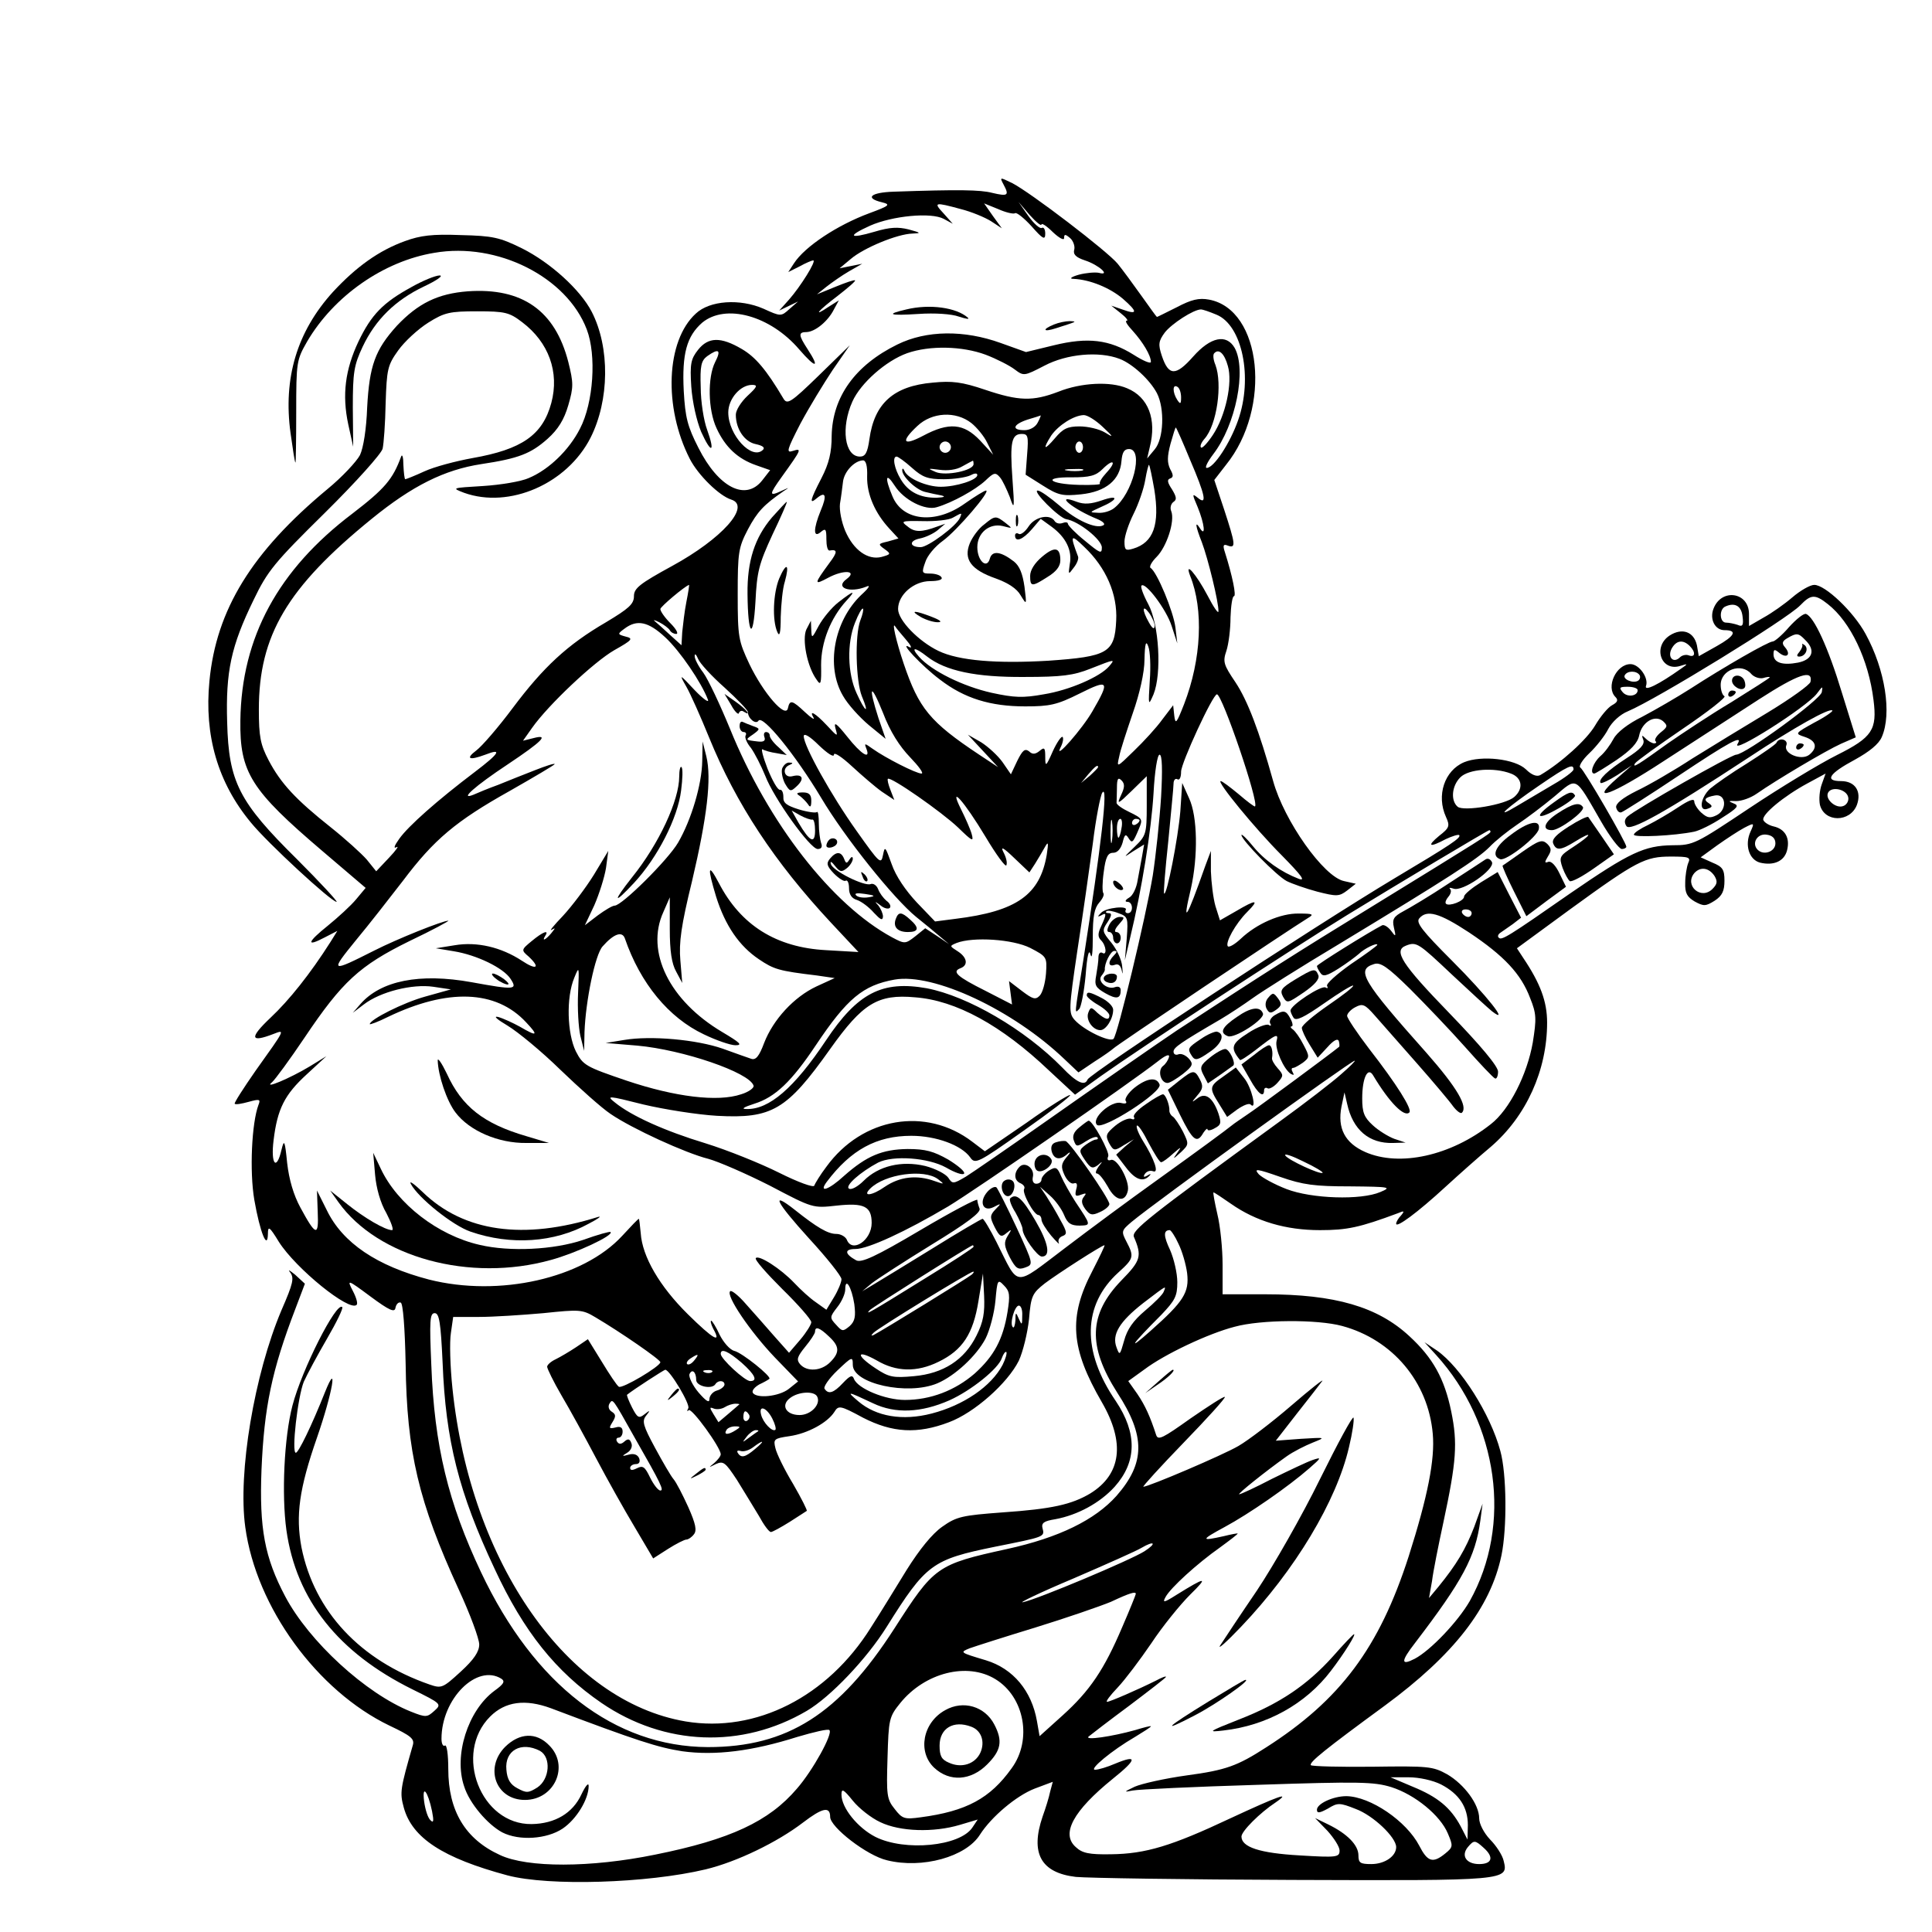 <?xml version="1.0" standalone="no"?>
<!DOCTYPE svg PUBLIC "-//W3C//DTD SVG 20010904//EN"
 "http://www.w3.org/TR/2001/REC-SVG-20010904/DTD/svg10.dtd">
<svg version="1.0" xmlns="http://www.w3.org/2000/svg"
 width="512pt" height="512pt" viewBox="0 0 512 512"
 preserveAspectRatio="xMidYMid meet">
<g transform="translate(0,512) scale(0.1,-0.1)"
fill="#000000" stroke="none">
<path d="M2660 4630 c15 -28 11 -31 -31 -21 -31 8 -88 9 -261 3 -61 -2 -77
-17 -31 -28 24 -6 21 -9 -33 -29 -84 -31 -171 -88 -200 -133 l-15 -23 30 15
c16 9 33 16 36 16 10 0 -34 -70 -64 -104 l-26 -29 25 12 25 12 -23 -20 c-22
-20 -23 -20 -69 1 -62 27 -142 22 -179 -13 -79 -72 -86 -248 -16 -385 22 -43
78 -98 110 -108 53 -17 -25 -104 -157 -176 -86 -47 -101 -59 -101 -80 0 -21
-14 -33 -74 -69 -103 -60 -166 -119 -247 -227 -38 -51 -82 -102 -97 -113 -29
-22 -19 -27 24 -11 46 18 38 4 -28 -46 -99 -75 -176 -143 -200 -177 -13 -18
-16 -27 -7 -22 7 4 -1 -8 -20 -28 l-34 -36 -25 31 c-14 16 -57 55 -96 86 -92
73 -132 116 -164 177 -22 42 -26 63 -26 135 0 196 75 323 299 505 108 88 193
130 290 145 100 15 132 28 176 67 28 25 44 51 55 89 14 48 14 59 0 115 -35
136 -122 197 -266 187 -80 -6 -132 -32 -188 -91 -58 -64 -73 -106 -79 -217 -2
-57 -10 -107 -19 -126 -9 -17 -47 -58 -86 -90 -201 -167 -295 -320 -313 -509
-14 -144 22 -269 110 -375 44 -54 213 -210 227 -210 4 0 -43 51 -105 113 -154
152 -181 205 -185 363 -4 134 10 201 70 324 37 77 55 99 189 231 83 82 150
157 153 170 3 13 7 67 8 121 3 89 5 100 33 139 17 24 53 57 80 74 43 27 57 30
130 30 74 0 85 -3 119 -29 70 -53 99 -132 77 -214 -23 -85 -78 -123 -209 -146
-44 -8 -101 -23 -127 -35 -26 -12 -49 -21 -51 -21 -2 0 -4 17 -5 38 0 20 -3
30 -6 22 -22 -60 -43 -85 -129 -151 -197 -149 -294 -328 -297 -548 -2 -138 28
-185 217 -346 l115 -98 -25 -30 c-14 -17 -48 -48 -75 -70 -55 -44 -59 -58 -8
-31 l33 17 -18 -29 c-54 -85 -110 -155 -159 -201 -57 -54 -54 -67 8 -43 31 12
32 14 -48 -98 -32 -46 -57 -85 -55 -87 2 -3 19 0 37 5 29 8 32 7 26 -8 -18
-48 -24 -176 -11 -252 15 -86 35 -135 36 -90 0 22 4 20 29 -21 45 -71 187
-186 206 -167 4 3 -1 20 -10 37 -16 31 -15 31 47 -15 50 -37 64 -43 66 -30 2
10 8 16 14 14 6 -2 11 -66 13 -163 3 -233 34 -365 141 -598 30 -65 54 -130 54
-145 0 -19 -14 -40 -49 -72 -48 -44 -51 -45 -83 -34 -184 64 -305 194 -339
363 -16 85 -6 156 41 291 41 118 57 210 21 120 -35 -88 -70 -160 -77 -160 -12
0 5 148 21 188 9 20 37 72 62 115 25 43 43 80 40 83 -15 16 -107 -165 -132
-261 -22 -84 -29 -236 -16 -330 26 -185 138 -325 334 -422 77 -38 78 -39 58
-57 -19 -17 -22 -18 -62 -2 -120 48 -270 186 -333 305 -55 104 -69 181 -63
336 7 165 27 263 90 427 l25 66 -26 24 c-15 12 -20 15 -13 6 11 -15 8 -29 -23
-100 -72 -170 -116 -431 -96 -575 29 -213 191 -434 382 -526 57 -27 67 -35 62
-52 -33 -115 -35 -125 -24 -165 22 -81 104 -134 275 -180 110 -29 370 -21 525
16 83 20 190 72 258 124 51 39 72 44 72 15 0 -27 98 -103 151 -115 93 -23 209
9 246 68 30 47 96 103 145 122 l48 18 -7 -26 c-3 -15 -12 -44 -20 -66 -33 -97
-5 -149 88 -160 30 -3 288 -7 574 -8 568 -2 573 -2 560 50 -3 15 -20 41 -36
57 -17 18 -29 42 -29 56 0 37 -39 90 -85 117 -38 21 -50 22 -197 20 -87 -1
-160 1 -164 4 -6 7 39 43 196 158 182 134 280 259 309 398 15 72 14 216 -3
277 -26 97 -105 222 -168 266 l-33 22 31 -34 c165 -182 202 -450 89 -652 -31
-54 -104 -131 -146 -153 -37 -19 -37 -7 1 42 126 165 160 228 173 324 l6 45
-22 -61 c-23 -60 -47 -100 -95 -159 l-25 -30 8 45 c3 25 17 95 30 155 35 163
38 211 21 294 -18 88 -49 143 -111 200 -84 78 -197 111 -382 111 l-113 0 0 78
c0 42 -6 103 -14 135 -7 31 -12 57 -10 57 2 0 23 -14 46 -30 67 -47 146 -70
236 -70 72 0 105 7 207 45 16 7 18 6 8 -6 -7 -7 -13 -17 -13 -22 0 -12 56 29
131 98 36 33 90 81 120 106 94 81 149 203 149 329 0 56 -18 104 -63 171 l-17
26 142 104 c176 128 198 139 266 139 48 0 53 -2 46 -17 -4 -10 -8 -34 -8 -52
-1 -28 5 -38 25 -50 24 -13 29 -13 53 2 20 13 26 26 26 53 0 30 -5 37 -32 48
l-31 14 44 32 c24 17 56 38 71 46 27 14 28 14 17 -10 -16 -35 -4 -74 25 -82
37 -9 65 4 72 33 8 32 -5 56 -36 63 -13 3 -25 11 -27 17 -5 14 54 63 117 97
l48 26 -10 -28 c-6 -16 -8 -40 -5 -55 12 -47 80 -47 98 0 13 36 -5 63 -42 63
-45 0 -32 20 37 57 38 21 63 41 71 60 27 62 9 178 -43 273 -32 59 -107 130
-136 130 -11 0 -37 -15 -58 -33 -21 -18 -55 -42 -77 -54 l-38 -22 0 32 c0 58
-73 69 -94 14 -11 -28 4 -57 29 -57 35 0 28 -15 -20 -42 l-48 -27 -5 29 c-8
36 -39 47 -72 26 -46 -30 -23 -96 27 -81 22 7 22 6 3 -7 -59 -42 -98 -61 -93
-46 8 21 -18 58 -41 58 -38 0 -66 -61 -40 -87 8 -8 6 -14 -9 -22 -11 -6 -31
-30 -45 -54 -22 -37 -89 -98 -145 -131 -9 -5 -23 0 -38 15 -29 28 -118 38
-164 19 -52 -22 -74 -88 -48 -145 11 -24 9 -29 -18 -50 -34 -28 -26 -32 17 -9
17 8 33 13 36 11 6 -7 -21 -25 -172 -115 -209 -125 -807 -517 -813 -533 -7
-18 -29 -8 -67 32 -99 101 -250 189 -359 210 -118 21 -183 -12 -267 -138 -84
-126 -151 -184 -211 -182 -15 0 -7 5 21 14 55 17 99 59 163 155 83 124 125
159 209 174 103 18 313 -80 450 -211 l37 -35 43 29 c24 15 46 31 49 34 4 6
464 314 516 346 17 10 14 12 -24 12 -48 1 -112 -27 -154 -67 -15 -14 -30 -23
-34 -20 -8 9 20 60 51 91 34 34 24 34 -30 2 l-42 -24 -12 38 c-6 21 -11 63
-12 92 l0 54 -15 -40 c-50 -142 -62 -160 -38 -60 19 85 18 191 -5 240 l-18 40
-5 -75 c-6 -72 -36 -225 -43 -218 -2 2 3 64 11 138 7 74 14 143 14 153 0 10 5
15 10 12 6 -4 10 5 10 20 0 23 84 205 95 205 14 0 112 -287 101 -297 -1 -2
-21 13 -43 32 -23 19 -44 35 -48 35 -12 0 91 -126 162 -197 52 -53 64 -69 45
-62 -47 18 -91 49 -122 87 -16 20 -30 33 -30 29 0 -13 93 -108 120 -122 14 -7
51 -20 81 -28 51 -13 58 -13 79 3 l23 18 -31 7 c-54 11 -159 160 -188 265 -37
133 -68 214 -100 262 -31 46 -34 54 -24 83 6 18 11 58 11 89 1 31 5 56 9 56 7
0 -4 54 -24 117 -6 18 -4 22 8 17 22 -8 20 4 -10 96 l-26 78 31 40 c122 151
95 412 -45 438 -27 5 -47 0 -85 -20 -28 -14 -52 -26 -53 -26 -1 0 -19 25 -41
56 -22 31 -50 69 -63 85 -27 33 -231 189 -280 214 -33 16 -33 16 -22 -5z
m-114 -64 c28 -7 64 -22 80 -32 l29 -19 -24 33 -23 33 37 -15 c20 -9 41 -14
45 -11 4 3 24 -13 44 -35 30 -34 36 -37 36 -19 0 11 -4 18 -9 15 -5 -3 -21 11
-36 32 l-26 37 30 -35 c17 -19 31 -30 31 -25 0 5 14 -4 30 -20 17 -16 30 -23
30 -16 0 11 3 11 16 0 8 -7 13 -21 11 -30 -4 -13 4 -21 28 -29 37 -12 70 -42
37 -33 -10 2 -34 0 -53 -5 -21 -6 -26 -11 -14 -11 44 -2 97 -24 131 -53 40
-35 39 -43 -2 -28 l-29 10 25 -20 c14 -11 21 -20 16 -20 -6 0 2 -12 16 -27 27
-30 48 -65 48 -82 0 -6 -21 3 -46 19 -64 40 -121 47 -211 25 l-74 -18 -67 24
c-97 35 -197 34 -274 -4 -112 -55 -172 -139 -174 -242 0 -44 -7 -73 -27 -112
-31 -60 -33 -71 -12 -53 23 19 27 7 10 -33 -20 -49 -20 -74 0 -57 13 11 15 8
15 -19 0 -17 3 -30 8 -30 22 4 22 -4 0 -33 -41 -56 -42 -60 -3 -39 41 22 79
19 48 -4 -31 -23 9 -37 52 -20 13 6 9 -2 -13 -22 -72 -69 -94 -189 -48 -267
13 -23 44 -57 69 -78 l44 -36 -19 55 c-28 87 -21 96 12 14 19 -50 44 -89 72
-118 23 -24 37 -43 30 -43 -14 0 -95 41 -130 66 -21 15 -22 15 -16 0 12 -31
-14 -15 -51 32 -28 35 -36 41 -31 22 7 -24 6 -23 -23 8 -31 33 -48 42 -35 20
4 -7 -6 -1 -23 15 -34 32 -40 33 -45 10 -6 -28 -65 40 -102 117 -29 62 -31 71
-31 185 0 111 2 124 27 172 25 47 42 65 94 101 17 11 17 11 -3 2 -36 -17 -36
-12 0 38 51 71 53 75 28 67 -18 -6 -16 2 20 72 23 43 62 107 86 143 l45 65
-82 -80 c-75 -73 -84 -78 -94 -61 -45 76 -74 110 -110 131 -56 33 -89 32 -116
-2 -19 -24 -22 -37 -18 -98 3 -41 14 -90 26 -119 27 -60 38 -56 16 5 -9 24
-17 75 -17 112 -2 57 1 71 17 83 31 22 38 17 21 -16 -20 -40 -19 -126 4 -175
23 -50 56 -81 105 -98 l37 -13 -21 -27 c-44 -56 -116 -19 -169 86 -29 57 -35
80 -39 151 -5 99 8 145 49 181 62 51 180 19 257 -71 44 -51 56 -51 22 1 -24
37 -25 45 -2 45 22 1 56 28 72 60 l13 24 -27 -17 c-43 -29 -30 -12 24 29 27
21 48 39 46 41 -2 2 -25 -6 -52 -17 l-49 -20 25 20 c14 11 41 30 60 41 l35 20
-30 -6 -30 -6 30 25 c34 29 123 66 163 67 24 1 23 2 -10 11 -28 7 -50 6 -90
-6 -68 -20 -74 -12 -12 16 59 26 161 36 195 18 l24 -13 -24 27 c-28 30 -25 31
45 12z m678 -280 c68 -28 97 -167 57 -280 -21 -60 -64 -126 -83 -126 -6 0 2
16 17 36 60 78 89 224 57 282 -22 38 -64 29 -110 -23 -46 -52 -65 -52 -83 2
-10 30 -9 39 8 62 18 23 76 61 96 61 4 0 22 -6 41 -14z m-612 -106 c29 -11 64
-29 77 -39 24 -18 25 -18 79 10 59 31 144 39 199 18 34 -13 80 -55 99 -91 21
-41 18 -121 -6 -149 l-20 -24 7 30 c19 74 -4 133 -60 156 -44 19 -122 15 -182
-9 -68 -26 -105 -25 -194 5 -62 21 -88 24 -139 19 -104 -9 -155 -55 -168 -150
-5 -36 -11 -46 -25 -46 -41 0 -51 77 -20 146 22 49 89 108 145 128 60 21 146
19 208 -4z m642 -30 c13 -44 -6 -132 -40 -183 -14 -21 -28 -36 -31 -33 -4 3 1
14 9 23 33 37 48 145 29 196 -6 14 -7 28 -3 31 12 13 27 -1 36 -34z m-1273
-79 c-17 -16 -31 -38 -31 -50 0 -38 23 -72 53 -78 18 -4 25 -9 19 -15 -29 -29
-92 39 -92 99 0 36 32 73 63 73 16 0 14 -5 -12 -29z m1149 -4 c0 -18 -2 -19
-10 -7 -13 20 -13 43 0 35 6 -3 10 -16 10 -28z m-556 -68 c14 -11 34 -35 42
-52 l16 -32 -35 38 c-43 45 -82 49 -151 12 -53 -28 -60 -16 -15 26 39 37 102
40 143 8z m176 1 c-6 -12 -21 -20 -35 -20 -35 0 -31 15 8 28 17 5 33 10 35 11
1 1 -2 -8 -8 -19z m172 -11 c30 -28 30 -30 6 -15 -15 9 -45 16 -67 16 -32 0
-44 -6 -65 -31 -29 -34 -34 -31 -10 7 19 27 59 53 86 54 10 0 32 -14 50 -31z
m232 -88 c40 -93 46 -122 20 -100 -15 12 -15 10 0 -25 18 -44 22 -81 6 -56
-14 22 -12 6 5 -37 16 -42 45 -160 44 -183 0 -8 -13 11 -29 42 -29 55 -62 94
-46 52 36 -89 30 -221 -16 -340 -20 -51 -23 -55 -26 -31 l-3 28 -29 -38 c-15
-21 -49 -58 -75 -83 -46 -45 -46 -45 -39 -15 3 17 20 68 36 115 18 51 31 108
31 142 1 43 4 52 10 35 5 -12 7 -53 4 -91 -4 -67 -4 -68 10 -36 22 55 15 185
-14 239 -13 24 -21 46 -18 49 10 11 66 -63 80 -107 l15 -46 -5 42 c-5 42 -49
148 -66 158 -4 3 3 16 16 29 27 27 49 95 39 121 -4 9 -1 20 6 25 9 6 8 13 -4
33 -12 18 -14 26 -5 29 9 3 9 9 0 25 -8 17 -8 33 1 67 7 25 13 44 14 43 2 -1
19 -40 38 -86z m-432 15 l-4 -54 46 -29 c41 -26 52 -28 101 -23 66 7 103 38
107 88 2 23 7 32 20 32 40 0 10 -119 -40 -157 -9 -7 -27 -13 -41 -12 -25 1
-25 1 6 15 47 20 49 34 3 18 -29 -10 -47 -11 -66 -4 -63 24 -12 -19 55 -46 14
-6 21 -13 15 -16 -19 -11 -72 13 -116 52 -26 22 -51 40 -58 40 -16 0 57 -73
76 -76 32 -5 94 -54 94 -75 0 -18 -5 -15 -45 18 -25 20 -45 41 -45 45 0 4 -6
5 -14 2 -8 -3 -17 -1 -21 5 -12 20 -52 12 -69 -14 -9 -14 -21 -23 -26 -20 -6
4 -10 1 -10 -4 0 -19 20 -12 45 17 l23 27 29 -21 c38 -28 55 -63 48 -99 -4
-28 -4 -29 10 -10 9 11 14 24 12 30 -22 58 -20 61 17 25 57 -54 88 -125 84
-195 -4 -85 -22 -95 -180 -106 -137 -8 -237 0 -291 26 -52 25 -107 81 -107
111 0 38 42 74 85 74 22 0 34 4 30 10 -3 6 -17 10 -30 10 -22 0 -23 2 -13 30
5 17 26 42 47 57 37 27 128 133 114 133 -4 0 -30 -16 -57 -35 -77 -55 -164
-46 -191 20 -21 50 -18 65 6 28 24 -38 81 -67 112 -57 41 12 102 46 128 70 23
22 27 23 39 9 7 -8 18 -32 26 -52 12 -36 13 -32 7 49 -7 97 -2 118 25 118 16
0 18 -6 14 -54z m-202 19 c0 -8 -7 -15 -15 -15 -8 0 -15 7 -15 15 0 8 7 15 15
15 8 0 15 -7 15 -15z m350 0 c0 -8 -4 -15 -10 -15 -5 0 -10 7 -10 15 0 8 5 15
10 15 6 0 10 -7 10 -15z m-453 -55 c28 -25 42 -30 84 -30 28 0 59 5 70 10 11
6 19 7 19 1 0 -13 -56 -31 -97 -31 -37 0 -88 22 -96 42 -3 7 -6 8 -6 2 -1 -16
37 -53 62 -58 12 -3 31 -7 42 -9 12 -3 7 -5 -12 -6 -44 -1 -76 15 -96 49 -17
28 -23 60 -11 60 4 0 22 -13 41 -30z m-119 -23 c-1 -47 21 -97 59 -138 l24
-26 -28 -8 c-26 -6 -27 -7 -9 -20 18 -13 17 -14 -8 -21 -36 -9 -74 18 -96 69
-10 24 -16 55 -14 72 3 17 6 42 8 58 3 27 30 56 53 57 8 0 12 -15 11 -43z
m282 33 c0 -17 -73 -32 -100 -21 -23 10 -22 10 10 6 21 -3 45 0 60 9 14 8 26
14 28 15 1 1 2 -3 2 -9z m352 -23 c-12 -13 -20 -26 -17 -29 3 -2 -22 -4 -55
-3 -81 2 -99 21 -20 20 48 0 64 4 82 22 29 29 38 20 10 -10z m127 -44 c15 -93
-2 -141 -56 -157 -20 -6 -23 -4 -23 19 0 14 11 47 24 73 13 26 27 66 31 90 4
24 9 42 10 40 2 -2 8 -31 14 -65z m-191 50 c-10 -2 -28 -2 -40 0 -13 2 -5 4
17 4 22 1 32 -1 23 -4z m-324 -125 c-9 -22 -85 -78 -104 -78 -30 0 -32 17 -2
23 15 3 36 13 47 22 l20 17 -20 -7 c-43 -16 -61 -16 -80 0 -19 14 -16 15 40
14 34 -1 70 3 80 9 25 14 25 14 19 0z m-725 -223 c-5 -25 -9 -61 -11 -80 l-2
-35 -31 28 c-16 15 -34 31 -40 36 -5 4 0 3 12 -3 12 -6 25 -16 28 -21 3 -6 11
-10 17 -10 7 0 0 13 -15 28 -15 15 -27 32 -27 38 0 6 64 60 76 64 1 0 -2 -20
-7 -45z m3025 -6 c60 -47 108 -148 121 -254 10 -79 -3 -99 -97 -146 -46 -23
-150 -86 -231 -140 -144 -96 -149 -99 -205 -99 -74 -1 -113 -19 -270 -127
-165 -115 -183 -126 -190 -118 -4 3 -2 9 4 13 6 4 20 14 33 23 l22 17 -31 60
-31 61 -44 -27 c-24 -15 -45 -32 -45 -38 0 -12 -40 -27 -48 -19 -3 3 0 11 6
18 7 8 9 17 5 21 -4 4 0 4 9 1 23 -9 109 50 102 70 -4 8 -11 12 -18 7 -6 -4
-50 -33 -98 -64 -48 -32 -102 -64 -119 -73 -26 -14 -30 -21 -25 -43 6 -25 5
-26 -8 -8 -8 10 -18 16 -23 14 -35 -18 -173 -104 -173 -108 0 -3 4 -11 9 -18
7 -11 16 -9 48 11 22 14 46 32 54 39 14 14 49 31 49 24 0 -2 -31 -25 -70 -51
-38 -27 -67 -53 -63 -58 3 -6 1 -7 -4 -4 -11 7 -93 -47 -93 -61 0 -4 4 -13 8
-19 6 -10 28 1 81 38 40 28 74 49 77 47 2 -3 -28 -26 -66 -52 -39 -27 -70 -53
-70 -60 0 -6 9 -26 21 -45 l21 -34 26 28 c16 18 27 24 30 16 2 -7 2 -14 1 -15
-23 -19 -222 -166 -244 -180 -16 -11 -34 -23 -40 -28 -16 -13 -81 -61 -205
-150 -63 -45 -170 -124 -237 -175 -139 -105 -121 -106 -182 15 -17 34 -34 62
-37 62 -3 0 -63 -35 -132 -78 -70 -43 -140 -86 -157 -96 l-30 -18 25 21 c14
11 85 57 158 102 95 58 132 86 128 96 -3 8 -6 18 -6 23 0 5 -68 -31 -151 -80
-120 -71 -156 -87 -170 -80 -31 17 -32 30 -2 30 33 0 133 46 246 113 73 44
482 327 555 384 20 16 32 21 30 12 -2 -8 -9 -19 -16 -24 -15 -12 -6 -45 12
-45 6 0 24 11 41 24 26 21 28 26 16 40 -8 9 -20 15 -28 12 -7 -3 -13 0 -13 7
0 11 17 23 125 86 22 13 60 38 85 56 25 18 128 83 230 144 289 175 365 224
397 256 16 17 49 43 74 60 24 16 68 49 98 74 62 52 53 57 124 -66 23 -40 48
-73 55 -73 6 0 12 3 12 6 0 11 -112 204 -122 210 -5 3 5 20 24 38 18 17 41 46
50 64 10 19 32 39 52 47 76 32 423 245 457 281 28 29 39 30 73 3z m-226 -33
c3 -23 0 -28 -13 -22 -9 3 -23 6 -31 6 -17 0 -19 36 -1 43 25 11 42 1 45 -27z
m-2338 -10 c-15 -40 -12 -161 4 -201 21 -50 9 -43 -14 8 -24 52 -26 133 -4
187 9 23 18 39 21 37 2 -2 -1 -16 -7 -31z m780 -15 c-1 -10 -6 -7 -15 9 -19
33 -18 50 0 26 8 -11 15 -27 15 -35z m-1297 -30 c39 -36 96 -120 113 -165 4
-10 -12 1 -35 25 -41 44 -42 44 -22 9 11 -19 38 -80 60 -134 72 -177 174 -331
323 -491 l73 -78 -86 5 c-132 7 -226 66 -284 178 -29 55 -31 42 -7 -37 24 -76
61 -130 113 -165 40 -27 53 -31 153 -43 l48 -7 -48 -22 c-60 -28 -115 -88
-139 -150 -13 -35 -22 -46 -34 -42 -9 3 -43 15 -76 27 -69 24 -190 35 -261 23
l-49 -8 84 -7 c121 -11 297 -71 308 -106 2 -6 -13 -17 -33 -23 -62 -21 -175
-7 -303 36 -109 37 -116 41 -135 78 -23 47 -26 143 -4 195 13 32 13 31 10 -40
-2 -41 1 -92 6 -114 l10 -40 1 50 c3 82 28 205 48 227 30 34 52 41 59 21 41
-119 116 -210 209 -254 33 -16 71 -29 84 -29 20 0 12 7 -35 35 -140 83 -204
213 -156 318 l17 39 0 -84 c0 -58 5 -92 17 -113 l16 -30 -5 60 c-4 47 2 92 31
210 40 170 52 272 38 330 l-10 40 -1 -52 c-1 -62 -29 -156 -64 -216 -26 -45
-149 -167 -168 -167 -6 0 -26 -12 -45 -26 l-34 -26 25 53 c13 30 27 74 31 99
l6 45 -38 -63 c-21 -34 -58 -83 -82 -109 -24 -25 -38 -42 -30 -37 11 6 10 5
-1 -9 -15 -18 -26 -23 -16 -7 11 17 -6 11 -36 -14 -28 -23 -28 -24 -8 -41 32
-30 21 -37 -18 -11 -55 36 -119 51 -178 41 l-50 -8 48 -8 c61 -10 131 -44 150
-73 19 -29 12 -30 -103 -9 -138 25 -241 4 -295 -58 l-20 -23 29 22 c44 34 129
55 184 47 l47 -7 -68 -19 c-58 -16 -147 -61 -147 -73 0 -2 22 6 48 19 158 76
286 72 366 -14 34 -36 30 -39 -16 -12 -18 10 -44 22 -58 26 -14 3 -2 -7 25
-23 28 -17 91 -69 140 -117 50 -48 109 -101 133 -117 57 -39 199 -104 259
-119 26 -7 100 -39 163 -71 114 -60 114 -60 177 -53 73 8 93 -2 93 -46 0 -46
-52 -81 -66 -44 -4 8 -16 15 -28 15 -22 0 -51 17 -110 64 -66 52 -49 20 38
-76 47 -51 86 -100 86 -108 0 -8 -9 -30 -20 -48 l-20 -33 -28 20 c-15 10 -40
33 -57 51 -36 38 -94 75 -102 66 -4 -4 28 -40 70 -82 42 -41 77 -81 77 -88 0
-6 -13 -27 -29 -46 l-30 -35 -40 45 c-22 25 -55 63 -75 85 -19 22 -38 37 -41
33 -12 -11 53 -107 119 -176 l61 -63 -25 -20 c-26 -20 -85 -26 -95 -10 -3 6 5
15 17 22 13 6 25 13 27 15 6 6 -72 69 -93 74 -12 3 -29 23 -39 43 -9 20 -20
37 -22 37 -3 0 -1 -9 5 -21 23 -41 1 -29 -67 38 -75 74 -121 153 -125 215 -2
21 -4 38 -5 38 -2 0 -21 -20 -44 -45 -104 -113 -326 -163 -512 -116 -138 36
-229 97 -271 184 l-26 52 2 -57 c3 -66 -5 -64 -46 12 -18 33 -30 74 -35 118
-6 60 -8 64 -15 35 -13 -57 -29 -39 -21 25 10 83 29 121 88 175 l52 48 -44
-27 c-53 -32 -125 -62 -100 -42 8 7 47 60 86 118 100 149 146 191 278 256 61
29 107 54 103 54 -15 0 -135 -48 -196 -79 -117 -59 -118 -58 -49 27 35 42 91
114 125 158 82 109 140 158 283 238 65 37 119 69 119 71 0 3 -24 -5 -52 -16
-29 -11 -73 -29 -98 -39 -25 -9 -54 -21 -65 -26 -40 -16 4 23 90 80 93 62 111
81 69 70 l-28 -7 24 34 c43 61 164 175 218 206 48 27 51 31 30 36 -22 6 -22 7
-3 21 33 25 63 19 108 -23z m637 -5 c14 -16 18 -25 10 -21 -31 18 34 -51 81
-86 65 -50 134 -71 226 -71 65 0 84 4 144 34 78 39 81 34 34 -47 -27 -47 -102
-132 -85 -97 7 13 9 26 6 29 -3 3 -15 -14 -26 -38 -18 -41 -20 -42 -20 -15 0
24 -2 27 -15 16 -11 -9 -19 -10 -28 -1 -11 8 -17 3 -31 -25 l-17 -36 -22 32
c-12 17 -38 41 -57 53 l-35 20 40 -43 40 -43 -50 33 c-131 87 -160 123 -200
241 -20 59 -33 116 -22 98 1 -2 13 -17 27 -33z m2078 -18 c16 -16 15 -31 -2
-25 -7 3 -18 1 -24 -5 -17 -17 -34 0 -22 23 12 22 30 25 48 7z m-2021 -28 c49
-38 129 -55 258 -54 99 0 130 4 175 22 66 26 66 26 49 6 -23 -27 -104 -63
-173 -74 -55 -10 -78 -9 -138 4 -76 17 -159 58 -192 95 -24 27 -12 27 21 1z
m-537 -82 c34 -31 62 -60 62 -65 0 -17 21 -34 28 -23 11 17 99 -92 166 -204
63 -106 192 -267 252 -316 20 -16 48 -39 62 -51 l25 -21 -31 21 -32 21 -26
-21 c-27 -21 -28 -21 -62 -3 -159 86 -328 302 -430 554 -26 63 -57 129 -70
147 -13 17 -24 38 -23 45 0 7 4 4 9 -8 4 -11 36 -46 70 -76z m2425 33 c3 -5 1
-12 -4 -15 -13 -8 -42 4 -35 15 7 12 31 12 39 0z m-5 -40 c0 -16 -28 -20 -40
-5 -10 12 -8 14 14 14 14 0 26 -4 26 -9z m-2130 -171 c0 8 21 -6 48 -31 26
-24 62 -55 79 -67 l33 -22 -10 26 c-6 15 -9 28 -7 30 7 7 143 -88 186 -129 38
-37 42 -39 36 -17 -4 14 -17 43 -28 65 -35 70 8 22 65 -73 28 -47 53 -81 55
-75 3 7 -1 22 -8 35 -8 16 0 12 29 -16 l40 -38 15 23 c8 13 20 33 26 44 9 16
10 13 5 -20 -18 -106 -79 -150 -242 -170 l-54 -7 -48 50 c-30 32 -56 70 -67
102 -17 47 -18 49 -23 24 -5 -26 -9 -22 -70 64 -67 94 -140 225 -140 251 0 9
16 0 40 -24 23 -22 40 -33 40 -25z m867 -112 c-4 -62 -14 -156 -22 -208 -19
-113 -93 -421 -104 -433 -10 -10 -79 23 -103 50 -16 18 -16 28 7 183 14 91 32
218 41 284 8 66 20 127 25 135 17 27 -3 -143 -50 -443 -24 -150 -24 -143 -11
-130 5 5 13 46 17 89 4 54 9 72 13 55 4 -14 6 7 6 47 0 54 4 76 17 91 9 10 14
21 11 25 -3 3 -3 29 1 56 5 40 11 51 25 51 11 0 20 10 25 27 5 21 8 24 15 13
10 -16 12 -15 28 23 11 26 10 28 -25 45 -19 9 -35 20 -34 25 0 4 1 21 1 39 0
24 3 29 12 20 9 -9 9 -18 -1 -39 -12 -26 -9 -25 28 11 l40 39 0 -78 c0 -75 -2
-80 -32 -109 -31 -30 -31 -30 -4 -12 l29 18 -5 -29 c-3 -15 -8 -45 -12 -65 -3
-21 -13 -42 -23 -47 -10 -6 -12 -11 -4 -11 15 0 16 -30 1 -30 -5 0 -8 3 -6 8
9 13 -52 7 -65 -7 -10 -10 -10 -12 0 -7 15 9 15 4 0 -29 -9 -19 -9 -28 0 -37
14 -14 16 -42 3 -33 -6 3 -10 -3 -10 -12 0 -10 -3 -31 -6 -48 -5 -26 -2 -32
24 -47 30 -17 41 -15 41 8 0 8 -6 11 -15 8 -20 -8 -48 15 -36 30 5 6 9 13 9
16 -2 15 15 50 25 50 8 0 8 -3 -1 -12 -17 -17 -15 -31 2 -25 10 4 16 -2 19
-16 2 -12 3 -7 1 11 -1 18 -15 47 -29 64 -24 29 -25 32 -10 54 11 17 12 24 4
24 -7 0 -10 2 -7 5 3 3 17 1 32 -5 25 -9 26 -12 22 -67 l-5 -58 14 60 c31 128
56 284 62 383 3 57 10 102 16 102 7 0 8 -40 4 -112z m-167 79 c0 -2 -10 -12
-22 -23 l-23 -19 19 23 c18 21 26 27 26 19z m1260 -6 c0 -5 -24 -23 -52 -39
-29 -17 -73 -43 -98 -58 -65 -39 -28 -5 60 55 76 52 90 58 90 42z m-166 -11
c30 -11 34 -40 9 -62 -24 -21 -134 -39 -150 -26 -19 16 -16 55 7 78 22 22 90
27 134 10z m894 -63 c2 -9 -4 -20 -13 -23 -20 -8 -50 19 -40 36 10 17 49 8 53
-13z m-1951 -114 c-2 -16 -4 -5 -4 22 0 28 2 40 4 28 2 -13 2 -35 0 -50z m25
32 c-2 -14 -6 -25 -8 -25 -2 0 -4 11 -4 25 0 14 4 25 9 25 4 0 6 -11 3 -25z
m48 21 c0 -3 -4 -8 -10 -11 -5 -3 -10 -1 -10 4 0 6 5 11 10 11 6 0 10 -2 10
-4z m930 -30 c0 -5 -19 -17 -320 -202 -188 -115 -282 -175 -510 -324 -45 -30
-215 -148 -360 -250 -91 -64 -181 -126 -200 -138 -34 -20 -36 -20 -47 -3 -7
10 -34 24 -61 31 -63 15 -124 0 -163 -39 -16 -16 -33 -25 -39 -21 -12 7 30 44
77 69 40 20 133 13 180 -13 24 -14 45 -21 48 -16 3 5 -16 21 -42 37 -39 22
-60 28 -108 28 -67 -1 -108 -18 -168 -71 -40 -37 -69 -47 -46 -16 64 85 132
122 224 122 66 0 133 -25 156 -57 13 -19 20 -16 141 70 71 50 126 92 124 95
-3 2 -55 -30 -115 -73 l-111 -76 -33 25 c-123 94 -292 65 -387 -66 -16 -21
-30 -44 -32 -50 -2 -6 -43 9 -93 34 -50 25 -137 60 -195 78 -109 33 -197 73
-240 108 -24 19 -20 19 75 -5 55 -13 143 -27 195 -30 146 -8 185 15 300 177
86 121 126 146 225 137 108 -8 229 -74 355 -194 l69 -64 68 49 c107 76 492
328 653 427 132 81 373 225 377 225 1 0 3 -2 3 -4z m755 -31 c0 -22 -31 -33
-47 -17 -17 17 -1 44 24 40 15 -2 23 -10 23 -23z m-161 -87 c8 -14 7 -21 -6
-34 -30 -30 -75 9 -48 42 16 18 39 15 54 -8z m-644 -98 c0 -5 -4 -10 -9 -10
-6 0 -13 5 -16 10 -3 6 1 10 9 10 9 0 16 -4 16 -10z m-7 -51 c93 -62 138 -110
162 -174 17 -42 17 -55 7 -118 -15 -85 -62 -178 -111 -216 -106 -84 -242 -114
-333 -74 -54 24 -74 63 -63 120 l8 38 7 -30 c15 -69 58 -106 122 -104 l33 1
-30 10 c-16 6 -42 22 -57 36 -23 21 -28 34 -28 71 0 55 15 85 29 61 43 -72 83
-112 96 -98 8 8 -33 74 -107 169 -32 42 -58 81 -58 87 0 6 10 17 22 23 19 10
25 8 52 -23 17 -19 67 -76 111 -126 44 -50 87 -101 96 -114 10 -13 20 -20 23
-17 17 16 -13 67 -93 158 -171 192 -188 221 -140 236 17 6 36 -7 96 -66 41
-41 107 -110 146 -154 39 -44 74 -81 79 -83 4 -2 8 6 8 18 0 14 -45 68 -130
156 -126 130 -148 165 -114 178 28 11 33 7 122 -77 48 -45 96 -89 106 -97 49
-38 -13 41 -106 134 -79 79 -96 101 -87 112 20 24 53 15 132 -37z m-1163 -41
c44 -23 45 -24 42 -68 -2 -25 -9 -51 -17 -59 -11 -11 -18 -9 -47 13 l-34 26 4
-31 4 -31 -70 36 c-76 38 -90 51 -67 60 22 8 18 29 -7 45 -22 14 -22 14 -3 22
44 17 149 10 195 -13z m825 -334 c-22 -20 -96 -77 -165 -127 -349 -254 -392
-288 -385 -305 22 -51 18 -63 -33 -115 -87 -90 -90 -174 -11 -298 75 -115 74
-186 -2 -273 -57 -64 -153 -111 -290 -141 -187 -41 -193 -46 -299 -211 -146
-227 -284 -314 -494 -314 -247 1 -460 165 -601 463 -87 184 -124 335 -132 550
-5 117 -4 137 9 137 12 0 16 -24 21 -132 8 -206 43 -344 138 -546 77 -166 162
-272 283 -355 167 -114 372 -122 544 -21 63 37 159 138 212 223 104 166 120
178 287 212 130 26 132 26 126 48 -4 15 3 20 34 25 59 11 118 43 157 86 59 66
60 142 3 227 -91 133 -88 255 7 341 41 37 42 42 21 82 -14 27 -13 29 14 52 66
55 582 427 591 427 3 0 -13 -16 -35 -35z m-50 -262 c-5 -6 -92 34 -99 46 -3 6
18 -1 48 -16 30 -14 53 -28 51 -30z m73 -36 c106 -1 111 -2 80 -15 -51 -22
-182 -18 -249 8 -31 12 -64 30 -73 39 -14 16 -6 15 57 -7 60 -21 91 -25 185
-25z m-1092 19 c18 -14 17 -14 -9 -5 -47 17 -92 12 -132 -15 -34 -24 -61 -27
-39 -5 39 39 143 53 180 25z m637 -171 c10 -20 20 -55 23 -78 6 -51 -9 -75
-97 -153 -64 -57 -52 -38 29 43 36 38 42 49 42 86 0 24 -9 62 -19 85 -18 38
-18 53 -1 53 3 0 14 -16 23 -36z m-543 -8 c0 -3 -57 -40 -127 -83 -153 -95
-161 -99 -148 -85 9 9 266 171 273 172 1 0 2 -2 2 -4z m315 -64 c-64 -122 -58
-205 25 -348 62 -107 52 -191 -31 -242 -49 -29 -101 -41 -232 -50 -107 -8
-122 -11 -160 -38 -27 -19 -60 -60 -94 -114 -29 -47 -71 -116 -95 -153 -115
-184 -305 -280 -491 -249 -313 53 -570 419 -618 883 -6 57 -8 123 -4 147 l6
42 69 0 c37 0 114 5 170 10 96 10 103 10 138 -11 66 -39 172 -112 172 -119 0
-11 -101 -71 -110 -65 -5 3 -25 33 -45 66 l-37 60 -31 -21 c-18 -12 -42 -26
-54 -32 -13 -6 -23 -15 -23 -20 0 -5 17 -40 38 -76 22 -37 63 -112 92 -167 29
-55 75 -137 102 -182 l49 -83 39 25 c22 14 44 25 49 25 5 0 14 6 20 14 8 10 5
27 -15 72 -15 33 -32 66 -39 74 -7 8 -29 46 -49 83 -32 59 -35 71 -24 85 12
15 11 16 -4 4 -15 -12 -19 -9 -33 18 -9 18 -15 33 -13 34 19 15 98 66 101 66
12 0 67 -92 61 -102 -4 -7 -3 -10 1 -5 8 7 85 -99 85 -117 0 -5 -8 -15 -17
-23 -16 -13 -16 -13 4 -3 20 9 25 5 56 -42 18 -29 44 -72 58 -95 13 -24 27
-43 32 -43 4 0 26 12 50 27 23 15 44 28 45 29 2 1 -14 33 -36 71 -23 38 -44
81 -47 95 -6 24 -4 26 37 32 49 7 101 36 119 64 11 18 15 18 76 -15 78 -40
144 -44 228 -12 67 25 155 103 185 163 11 24 23 73 27 110 5 62 9 69 42 95 33
25 151 101 158 101 2 0 -13 -31 -32 -68z m-320 -10 c-9 -8 -235 -147 -260
-160 -7 -3 -7 -1 0 6 11 12 256 162 264 162 3 0 1 -4 -4 -8z m13 -161 c-32
-65 -88 -101 -166 -108 -55 -5 -66 -3 -102 21 -53 35 -51 51 3 21 52 -31 107
-32 164 -4 64 31 92 74 106 161 l12 73 3 -59 c2 -45 -2 -69 -20 -105z m82 62
c-12 -73 -36 -117 -87 -163 -52 -45 -117 -70 -185 -70 -52 0 -125 30 -135 56
-4 11 -10 9 -29 -11 -25 -27 -39 -31 -49 -15 -3 5 12 27 34 48 39 37 41 38 41
15 0 -50 145 -82 224 -49 47 20 104 73 128 119 11 22 23 67 26 100 5 56 6 58
23 40 15 -15 16 -26 9 -70z m-406 21 c4 -32 2 -45 -12 -58 -18 -15 -20 -15
-36 3 -18 19 -17 21 3 47 12 15 21 36 21 47 0 34 17 6 24 -39z m820 33 c-2 -7
-25 -30 -49 -50 -32 -27 -48 -50 -56 -80 -11 -39 -12 -40 -20 -18 -13 34 7 68
71 118 63 48 61 47 54 30z m-375 -64 c0 -25 -1 -26 -9 -8 -8 19 -9 18 -9 -4
-1 -13 -4 -22 -7 -18 -9 9 5 57 16 57 6 0 10 -12 9 -27z m848 -27 c133 -36
228 -148 240 -286 6 -67 -13 -165 -64 -325 -78 -242 -181 -380 -378 -506 -76
-49 -106 -60 -210 -74 -58 -8 -120 -22 -138 -30 -29 -14 -30 -15 -5 -10 15 3
164 10 330 15 271 9 309 8 355 -6 63 -20 130 -75 150 -123 14 -33 14 -36 -7
-53 -33 -27 -47 -22 -69 21 -34 65 -129 130 -193 131 -35 0 -78 -20 -78 -36 0
-10 7 -9 29 3 26 16 31 16 74 -1 46 -17 107 -75 107 -101 0 -24 -30 -45 -66
-45 -29 0 -34 3 -34 23 0 27 -29 57 -80 82 l-35 17 33 -34 c17 -19 32 -42 32
-52 0 -18 -7 -19 -106 -13 -106 6 -154 22 -154 50 0 14 49 63 90 90 45 31 7
17 -120 -42 -155 -73 -224 -94 -316 -95 -58 -1 -76 3 -93 19 -40 35 -7 96 98
181 65 52 66 65 6 40 -21 -9 -44 -16 -53 -16 -17 0 44 51 106 87 23 14 42 26
42 28 0 2 -19 -3 -42 -10 -61 -17 -135 -28 -123 -17 6 5 54 42 108 82 53 40
97 74 97 76 0 3 -12 -2 -27 -10 -48 -24 -122 -56 -129 -56 -5 0 8 17 28 38 19
20 59 73 89 117 29 44 76 102 103 129 50 49 42 48 -37 -1 -33 -21 -37 -21 -28
-5 13 24 83 88 144 131 26 19 47 35 47 37 0 1 -17 -2 -37 -7 -62 -14 -61 -10
2 24 65 35 169 107 225 156 32 28 33 30 9 22 -15 -5 -63 -28 -108 -50 -44 -23
-83 -41 -87 -41 -6 0 70 61 125 100 18 13 50 29 70 37 35 14 35 14 -31 10
l-67 -5 56 72 c31 39 61 78 67 86 6 8 -31 -21 -82 -65 -51 -44 -114 -92 -140
-107 -41 -24 -238 -108 -252 -108 -3 0 45 53 107 117 62 64 111 118 109 121
-3 2 -43 -24 -91 -57 -73 -52 -86 -59 -91 -44 -16 49 -29 78 -50 109 l-24 34
43 31 c53 40 169 95 239 113 69 19 219 20 285 2z m-1360 -28 c28 -26 29 -42 3
-68 -24 -24 -62 -26 -80 -5 -10 12 -7 20 14 46 14 17 26 35 26 40 0 15 12 11
37 -13z m-232 -69 c36 -32 44 -49 23 -49 -14 0 -78 59 -78 72 0 16 20 7 55
-23z m692 -6 c-30 -57 -103 -107 -188 -129 -77 -20 -147 -8 -194 32 -33 28
-31 28 39 -5 59 -28 127 -25 202 8 58 26 130 84 139 112 4 11 9 18 12 16 2 -3
-2 -18 -10 -34z m-817 12 c-7 -9 -15 -13 -19 -10 -3 3 1 10 9 15 21 14 24 12
10 -5z m5 -52 c0 -17 42 -26 51 -11 7 11 24 10 24 -1 0 -5 -9 -13 -20 -16 -11
-3 -20 -14 -20 -23 0 -11 -9 -5 -29 18 -16 19 -26 41 -24 48 7 16 18 6 18 -15z
m42 21 c-3 -3 -12 -4 -19 -1 -8 3 -5 6 6 6 11 1 17 -2 13 -5z m278 -64 c12
-20 -15 -50 -46 -50 -37 0 -51 27 -24 46 22 16 61 18 70 4z m-483 -110 c71
-124 78 -140 68 -140 -6 0 -18 16 -27 34 -14 29 -19 33 -35 25 -12 -6 -18 -6
-18 1 0 5 7 10 15 10 9 0 12 6 9 15 -4 10 -14 14 -28 10 -18 -5 -19 -4 -4 5
10 6 15 17 11 26 -4 11 -9 12 -18 4 -9 -8 -15 -8 -20 0 -3 5 -1 10 4 10 6 0
11 7 11 16 0 11 -6 15 -19 11 -17 -4 -18 -2 -8 14 10 16 9 21 -2 28 -8 5 -10
14 -6 21 9 14 7 17 67 -90z m277 88 c-2 -2 -15 -13 -29 -25 l-26 -22 -13 21
c-11 18 -11 20 1 15 8 -3 21 -1 29 4 8 5 20 9 28 9 8 0 12 -1 10 -2z m88 -38
c7 -14 10 -26 8 -29 -8 -7 -33 19 -38 40 -7 27 15 19 30 -11z m-62 11 c3 -5 1
-12 -5 -16 -5 -3 -10 1 -10 9 0 18 6 21 15 7z m-35 -41 c-20 -13 -33 -13 -25
0 3 6 14 10 23 10 15 0 15 -2 2 -10z m59 -3 c-2 -1 -13 -9 -24 -17 -19 -14
-19 -14 -6 3 7 9 18 17 24 17 6 0 8 -1 6 -3z m-8 -47 c-26 -22 -37 -25 -46
-10 -3 5 0 7 7 5 8 -3 22 1 33 9 29 22 34 19 6 -4z m1032 -271 c-36 -23 -283
-127 -322 -135 -14 -3 46 26 134 63 88 38 169 74 180 81 34 20 42 13 8 -9z
m-23 -113 c0 -2 -16 -42 -36 -88 -48 -113 -86 -169 -158 -234 l-61 -55 -7 40
c-14 80 -63 139 -135 161 -70 21 -70 21 -43 32 14 5 92 30 174 55 81 25 171
56 200 68 51 24 66 28 66 21z m-372 -226 c77 -47 98 -161 43 -236 -57 -80
-120 -114 -241 -130 -43 -6 -49 -4 -69 22 -21 26 -22 37 -19 135 3 103 4 109
34 146 65 80 177 109 252 63z m-1309 1 c10 -7 6 -14 -19 -32 -70 -52 -108
-171 -80 -253 14 -45 62 -101 101 -122 45 -23 118 -18 160 10 37 25 69 78 69
113 0 10 -8 1 -19 -22 -23 -50 -70 -78 -132 -79 -135 -2 -208 187 -110 285 40
40 93 47 161 22 230 -87 284 -104 348 -114 87 -12 185 0 305 38 44 13 82 22
85 18 10 -9 -44 -107 -86 -155 -74 -87 -177 -135 -376 -175 -171 -35 -339 -35
-411 -1 -92 42 -137 117 -137 228 0 38 -4 66 -9 62 -5 -3 -9 5 -9 18 0 106 94
200 159 159z m2490 -280 c48 -25 71 -60 71 -108 l-1 -38 -18 35 c-27 50 -61
78 -127 105 l-59 25 48 0 c28 0 64 -8 86 -19z m-2674 -71 c5 -26 4 -32 -4 -24
-7 6 -14 28 -17 50 -6 47 10 27 21 -26z m1188 -29 c52 -25 141 -28 211 -7 l47
14 -14 -21 c-33 -50 -179 -64 -257 -25 -47 24 -90 77 -90 112 0 17 5 15 30
-16 16 -20 49 -46 73 -57z m1599 -68 c28 -25 22 -43 -12 -43 -34 0 -49 22 -30
45 16 19 19 19 42 -2z"/>
<path d="M2402 4300 c-56 -13 -46 -17 32 -12 43 3 88 0 107 -7 19 -6 29 -8 24
-3 -30 27 -101 37 -163 22z"/>
<path d="M2793 4260 c-32 -13 -29 -21 5 -10 56 18 58 18 37 19 -11 0 -30 -4
-42 -9z"/>
<path d="M2046 3749 c-46 -54 -66 -116 -65 -203 1 -111 15 -126 21 -21 4 80 9
100 45 178 23 48 40 87 38 87 -2 0 -19 -19 -39 -41z"/>
<path d="M2065 3587 c-16 -39 -19 -110 -5 -142 6 -14 9 -3 9 40 1 33 5 76 11
94 13 47 4 52 -15 8z"/>
<path d="M2222 3524 c-18 -14 -41 -42 -52 -62 -18 -34 -19 -35 -20 -12 l-1 25
-12 -23 c-12 -26 2 -99 27 -133 11 -17 13 -12 12 39 0 60 25 124 67 170 27 29
20 28 -21 -4z"/>
<path d="M2692 3740 c0 -14 2 -19 5 -12 2 6 2 18 0 25 -3 6 -5 1 -5 -13z"/>
<path d="M2608 3730 c-14 -10 -31 -33 -38 -50 -17 -42 3 -70 69 -93 33 -12 56
-27 66 -45 16 -26 16 -26 10 23 -5 35 -13 55 -28 67 -35 27 -58 30 -64 7 -8
-28 -33 -5 -33 31 0 38 32 64 67 56 27 -7 27 -7 8 8 -26 20 -28 20 -57 -4z"/>
<path d="M2761 3644 c-19 -16 -31 -35 -31 -50 0 -29 4 -30 46 -3 23 14 34 28
34 44 0 35 -15 38 -49 9z"/>
<path d="M2440 3485 c14 -8 34 -14 45 -14 13 0 8 5 -15 14 -46 18 -61 18 -30
0z"/>
<path d="M4741 3458 c-18 -21 -38 -38 -43 -38 -12 0 -130 -68 -218 -125 -36
-23 -93 -56 -127 -74 -39 -19 -68 -42 -77 -59 -8 -15 -23 -36 -35 -46 -19 -17
-29 -46 -16 -46 3 0 29 16 59 36 38 26 56 45 60 65 7 35 41 56 63 38 13 -12
13 -15 -6 -30 -11 -9 -17 -19 -14 -23 4 -3 2 -6 -3 -6 -6 0 -16 6 -23 13 -10
10 -11 9 -6 -4 4 -12 -8 -25 -44 -48 -51 -33 -77 -58 -69 -66 2 -2 22 7 44 21
l39 26 -39 -34 c-78 -68 -16 -46 123 45 78 51 192 124 253 164 104 67 143 80
136 46 -2 -8 -52 -44 -113 -81 -60 -36 -150 -91 -200 -122 -49 -32 -116 -71
-148 -86 -38 -19 -56 -34 -54 -44 2 -8 7 -14 13 -13 5 1 74 45 152 97 135 90
172 110 157 85 -21 -32 183 97 210 133 15 20 16 21 13 4 -3 -20 -202 -165
-227 -166 -13 0 -266 -144 -288 -164 -8 -7 -9 -16 -3 -25 9 -16 101 35 325
182 121 80 214 132 221 124 2 -2 -19 -17 -48 -32 -52 -29 -52 -29 -25 -38 30
-10 35 -28 12 -47 -21 -17 -70 3 -61 25 6 15 -19 22 -26 7 -1 -4 -37 -29 -78
-55 -41 -25 -85 -56 -98 -67 -26 -24 -31 -63 -6 -53 12 4 13 7 3 14 -16 10
-11 16 16 21 29 5 33 -37 5 -52 -18 -9 -25 -8 -41 6 -10 9 -19 23 -19 30 0 9
-15 3 -42 -15 -24 -16 -60 -37 -80 -47 -21 -10 -38 -21 -38 -26 0 -8 107 -3
160 8 14 3 47 19 74 37 41 26 46 32 30 38 -15 6 -14 7 7 6 14 0 38 8 55 20 50
35 183 114 223 132 l39 17 -37 119 c-36 119 -74 201 -95 208 -6 2 -26 -14 -45
-35z m43 -34 c28 -27 20 -52 -19 -60 -42 -8 -65 0 -65 22 0 14 3 14 15 4 20
-16 32 -5 16 14 -10 11 -8 17 6 25 24 14 29 14 47 -5z m-143 -90 c7 -8 21 -13
31 -11 10 3 18 4 18 2 0 -2 -46 -31 -102 -66 -57 -34 -132 -84 -168 -109 -79
-57 -95 -67 -87 -53 4 6 61 47 127 92 65 44 115 83 110 86 -6 3 -10 17 -10 30
0 40 55 60 81 29z"/>
<path d="M4776 3412 c2 -3 -1 -11 -7 -19 -8 -9 -8 -13 -1 -13 16 0 26 20 15
30 -6 4 -8 5 -7 2z"/>
<path d="M4590 3316 c0 -14 24 -29 33 -19 3 3 3 11 0 19 -7 18 -33 18 -33 0z"/>
<path d="M4580 3279 c0 -5 5 -7 10 -4 6 3 10 8 10 11 0 2 -4 4 -10 4 -5 0 -10
-5 -10 -11z"/>
<path d="M4760 3139 c0 -5 5 -7 10 -4 6 3 10 8 10 11 0 2 -4 4 -10 4 -5 0 -10
-5 -10 -11z"/>
<path d="M4117 2993 c-53 -38 -46 -49 12 -16 27 15 47 31 45 35 -8 13 -17 10
-57 -19z"/>
<path d="M4127 2964 c-35 -23 -42 -44 -14 -44 20 0 88 50 82 61 -9 14 -27 10
-68 -17z"/>
<path d="M4158 2930 c-33 -21 -46 -34 -42 -45 8 -20 20 -19 60 6 47 29 43 17
-6 -15 -37 -24 -39 -27 -29 -56 6 -16 15 -32 19 -35 5 -3 33 12 63 33 l54 38
-32 47 c-18 26 -34 49 -36 52 -3 2 -26 -9 -51 -25z"/>
<path d="M4003 2907 c-41 -30 -51 -56 -27 -64 16 -5 98 59 102 80 5 27 -28 20
-75 -16z"/>
<path d="M4035 2863 c-27 -19 -51 -36 -53 -37 -1 -2 12 -32 30 -68 l33 -66 52
39 53 39 -17 35 c-10 21 -22 34 -30 31 -10 -4 -10 -1 -1 14 10 16 10 22 -2 34
-13 12 -22 9 -65 -21z"/>
<path d="M3432 2524 c-36 -22 -41 -28 -32 -45 11 -19 12 -18 55 11 29 20 42
35 39 45 -8 20 -12 19 -62 -11z"/>
<path d="M3361 2476 c-8 -9 -9 -21 -4 -30 7 -12 11 -12 25 -2 15 11 15 16 5
30 -12 16 -14 16 -26 2z"/>
<path d="M3278 2425 c-40 -27 -47 -42 -24 -51 18 -7 98 45 93 60 -7 20 -32 17
-69 -9z"/>
<path d="M3377 2429 c-9 -6 -14 -15 -11 -21 4 -6 2 -8 -4 -4 -6 3 -31 -6 -55
-22 -44 -28 -47 -39 -21 -71 2 -2 20 10 41 26 55 43 62 46 56 24 -5 -20 19
-75 38 -87 8 -4 9 -3 5 4 -4 7 -4 12 1 12 4 0 16 7 26 14 18 14 18 16 1 48 -9
18 -22 36 -28 40 -6 4 -7 8 -3 8 4 0 3 9 -3 20 -12 23 -18 24 -43 9z"/>
<path d="M3183 2367 c-36 -24 -37 -26 -24 -46 8 -12 15 -11 45 10 34 22 44 49
21 55 -5 1 -25 -7 -42 -19z"/>
<path d="M3323 2324 l-33 -25 23 -40 c21 -38 37 -50 37 -28 0 5 4 8 9 5 4 -3
16 3 26 14 17 19 17 21 1 39 -9 10 -16 22 -15 27 3 17 -1 34 -8 34 -5 0 -23
-12 -40 -26z"/>
<path d="M3206 2317 c-25 -20 -27 -26 -17 -45 l12 -23 32 22 c18 13 34 24 35
25 8 6 -10 44 -21 44 -7 0 -25 -10 -41 -23z"/>
<path d="M3243 2268 c-39 -27 -39 -31 -12 -74 l21 -34 27 20 c16 11 31 17 35
13 18 -18 3 46 -17 70 l-22 28 -32 -23z"/>
<path d="M3125 2256 l-30 -24 32 -66 c34 -69 45 -78 62 -48 6 9 11 13 11 9 0
-4 9 -3 19 3 17 9 18 14 10 39 -15 43 -35 57 -56 40 -16 -12 -16 -11 0 8 15
17 16 25 7 42 -14 27 -18 26 -55 -3z"/>
<path d="M3006 2237 c-16 -13 -26 -29 -23 -34 5 -7 0 -9 -12 -6 -26 7 -80 -41
-64 -58 15 -15 174 87 166 107 -8 21 -34 17 -67 -9z"/>
<path d="M3037 2194 c-21 -14 -35 -29 -32 -34 3 -6 0 -8 -7 -5 -7 3 -26 -5
-42 -18 -25 -21 -27 -26 -17 -46 12 -21 14 -22 39 -6 l27 16 -24 -20 -23 -21
26 -34 c25 -33 46 -40 63 -21 4 4 2 5 -6 0 -10 -6 -12 -4 -7 4 5 7 14 10 22 7
16 -6 4 31 -28 82 -11 18 -18 36 -15 39 3 3 17 -18 31 -46 15 -28 29 -51 33
-51 4 0 18 10 32 23 22 19 23 19 11 2 -13 -18 -12 -18 9 1 22 21 22 22 6 55
-10 19 -22 37 -27 40 -5 3 -9 10 -9 15 1 15 -10 44 -17 44 -4 0 -24 -11 -45
-26z"/>
<path d="M2860 2132 c-14 -11 -19 -23 -14 -35 6 -16 8 -17 31 -2 14 9 27 14
31 11 3 -3 1 -6 -4 -6 -5 0 -17 -7 -27 -14 -18 -14 -18 -16 -2 -40 15 -22 20
-24 34 -14 14 12 14 11 2 -4 -7 -10 -9 -18 -4 -18 6 0 18 -16 29 -35 20 -38
46 -43 53 -10 5 26 -29 87 -45 81 -8 -3 -11 1 -7 10 4 11 -41 94 -52 94 -2 0
-13 -8 -25 -18z"/>
<path d="M2799 2093 c-11 -3 -15 -11 -12 -24 6 -22 23 -25 43 -6 8 6 7 2 -3
-9 -15 -18 -16 -26 -6 -48 7 -15 18 -25 25 -22 8 3 10 -3 6 -16 -4 -17 -2 -20
13 -14 14 5 15 4 7 -6 -7 -9 -6 -18 4 -32 12 -16 18 -18 39 -8 14 6 25 16 25
21 0 14 -104 164 -116 167 -5 1 -16 0 -25 -3z"/>
<path d="M2743 2044 c-3 -8 -1 -20 4 -25 12 -12 48 14 39 29 -10 17 -36 15
-43 -4z"/>
<path d="M2702 2028 c-16 -16 -15 -37 3 -44 8 -4 12 -10 9 -15 -6 -10 26 -69
38 -69 4 0 8 -6 8 -12 0 -7 12 -26 26 -43 14 -16 23 -25 20 -19 -3 7 1 15 9
18 14 5 13 11 -5 43 -11 21 -28 49 -37 63 l-17 25 26 -23 c15 -13 32 -37 38
-52 9 -22 18 -28 41 -28 31 1 31 0 -11 63 -14 22 -31 52 -38 68 -10 24 -14 26
-32 15 -11 -7 -20 -18 -20 -24 0 -6 -6 -11 -14 -11 -7 0 -11 7 -9 17 6 23 -20
43 -35 28z"/>
<path d="M2662 1991 c-14 -8 -6 -41 9 -41 14 0 23 30 13 40 -5 5 -15 6 -22 1z"/>
<path d="M2617 1962 c-24 -27 -12 -55 16 -41 21 11 21 10 5 -6 -15 -16 -15
-21 -2 -47 13 -25 17 -28 31 -16 15 12 15 11 3 -8 -10 -17 -9 -26 6 -56 16
-30 22 -34 41 -27 22 8 22 9 -23 106 -25 54 -49 101 -53 106 -4 4 -15 -1 -24
-11z"/>
<path d="M2677 1944 c-3 -3 3 -20 14 -37 10 -18 19 -38 19 -45 0 -18 39 -72
51 -72 24 0 18 35 -17 95 -35 60 -51 74 -67 59z"/>
<path d="M1800 3062 c0 -63 -54 -179 -125 -267 -52 -66 -50 -74 5 -15 63 68
116 172 125 245 4 31 5 59 1 62 -3 4 -6 -8 -6 -25z"/>
<path d="M1316 2525 c10 -8 24 -14 29 -14 6 0 1 6 -9 14 -11 8 -24 15 -30 15
-5 0 -1 -7 10 -15z"/>
<path d="M1160 2310 c1 -40 24 -108 47 -138 37 -49 114 -82 188 -81 l60 0 -60
18 c-113 33 -171 78 -211 166 -13 27 -24 43 -24 35z"/>
<path d="M994 2007 c3 -35 14 -75 30 -102 13 -25 20 -45 15 -45 -18 0 -73 32
-119 69 l-45 36 22 -31 c104 -146 348 -213 563 -153 66 18 167 65 158 74 -2 2
-34 -7 -73 -21 -77 -26 -194 -32 -274 -13 -110 25 -218 108 -262 202 l-20 42
5 -58z"/>
<path d="M1089 1982 c20 -37 111 -110 158 -126 107 -37 222 -29 313 21 25 13
36 21 25 18 -197 -62 -356 -40 -465 66 -23 22 -37 32 -31 21z"/>
<path d="M1938 3251 c9 -17 19 -26 20 -21 2 6 8 8 13 4 23 -14 6 7 -21 26
l-30 21 18 -30z"/>
<path d="M1960 3196 c0 -9 5 -16 11 -16 5 0 8 -4 5 -9 -3 -5 3 -20 14 -33 10
-14 27 -47 38 -74 23 -60 119 -194 139 -194 10 0 13 6 9 16 -3 9 -6 32 -6 51
0 20 -2 34 -5 31 -3 -3 -25 0 -48 7 -32 10 -42 17 -41 33 0 12 -4 20 -9 19 -6
-1 -20 24 -33 56 -12 31 -18 55 -13 51 5 -3 22 -8 37 -10 l27 -5 -22 21 c-13
11 -23 25 -23 30 0 6 -4 10 -10 10 -5 0 -7 -6 -4 -14 3 -9 -2 -13 -18 -11 -34
4 -34 4 -12 19 19 14 19 15 -1 22 -11 4 -23 9 -27 11 -5 2 -8 -3 -8 -11z m193
-248 c4 1 7 -12 7 -29 0 -37 -14 -30 -44 21 l-18 32 23 -13 c13 -7 27 -12 32
-11z"/>
<path d="M2073 3084 c-3 -8 0 -26 7 -40 13 -22 15 -23 31 -8 22 20 16 34 -11
27 -22 -6 -29 22 -7 30 9 4 9 6 -1 6 -7 1 -15 -6 -19 -15z"/>
<path d="M2119 3011 c7 -5 17 -15 22 -22 6 -10 9 -8 9 9 0 16 -6 22 -22 22
-17 0 -19 -3 -9 -9z"/>
<path d="M2197 2894 c-4 -4 -7 -11 -7 -15 0 -10 24 -5 28 6 4 12 -12 18 -21 9z"/>
<path d="M2200 2845 c-11 -13 -9 -20 10 -40 13 -13 27 -22 31 -19 5 3 9 -6 9
-20 0 -16 7 -27 21 -31 12 -4 32 -19 45 -34 17 -18 23 -22 24 -10 0 8 -6 21
-12 29 -11 12 -10 12 5 1 9 -8 21 -11 25 -7 4 4 0 13 -9 19 -8 7 -18 20 -22
31 -4 10 -13 16 -20 13 -17 -6 -100 35 -105 53 -3 9 2 7 11 -5 13 -16 17 -17
31 -6 9 7 16 19 16 25 0 7 -4 6 -9 -2 -7 -11 -9 -11 -14 2 -8 20 -21 20 -37 1z
m101 -103 c-13 -2 -27 0 -32 5 -6 6 3 7 23 4 28 -4 29 -6 9 -9z"/>
<path d="M2286 2797 c3 -10 9 -15 12 -12 3 3 0 11 -7 18 -10 9 -11 8 -5 -6z"/>
<path d="M2374 2685 c-8 -21 4 -35 32 -35 29 0 31 11 6 33 -23 21 -31 21 -38
2z"/>
<path d="M2950 2782 c0 -12 19 -26 26 -19 2 2 -2 10 -11 17 -9 8 -15 8 -15 2z"/>
<path d="M2940 2670 c-7 -14 -7 -20 0 -20 5 0 10 -7 10 -15 0 -8 5 -15 10 -15
6 0 10 7 10 15 0 8 -5 15 -12 15 -6 0 -3 9 7 20 16 18 16 20 2 20 -9 0 -21 -9
-27 -20z"/>
<path d="M2926 2531 c-3 -5 0 -11 8 -14 15 -6 26 1 26 15 0 11 -27 10 -34 -1z"/>
<path d="M2880 2482 c0 -4 14 -16 30 -25 17 -10 30 -22 30 -28 0 -14 -11 -11
-32 7 -16 16 -18 16 -24 0 -7 -19 12 -46 32 -46 15 0 34 30 34 54 0 9 -13 22
-30 31 -33 17 -40 18 -40 7z"/>
<path d="M1779 1423 c-13 -16 -12 -17 4 -4 16 13 21 21 13 21 -2 0 -10 -8 -17
-17z"/>
<path d="M1844 1214 c-18 -14 -18 -15 4 -4 12 6 22 13 22 15 0 8 -5 6 -26 -11z"/>
<path d="M3070 1459 l-35 -31 32 22 c29 19 50 40 41 40 -2 0 -19 -14 -38 -31z"/>
<path d="M3498 1200 c-47 -96 -123 -229 -167 -295 -45 -66 -88 -131 -97 -145
-9 -14 16 8 55 49 143 150 253 333 286 476 9 37 14 72 12 78 -2 6 -42 -68 -89
-163z"/>
<path d="M3533 731 c-69 -77 -142 -126 -250 -168 -81 -32 -84 -34 -41 -29 115
13 218 70 285 158 36 47 68 99 61 97 -2 0 -27 -26 -55 -58z"/>
<path d="M3203 611 c-114 -70 -129 -85 -37 -37 58 30 153 97 134 94 -3 0 -46
-26 -97 -57z"/>
<path d="M2505 588 c-60 -33 -74 -111 -29 -153 41 -38 97 -34 140 9 37 37 42
62 19 106 -25 48 -82 65 -130 38z m69 -44 c27 -10 37 -40 24 -69 -14 -30 -50
-42 -84 -26 -19 8 -24 18 -24 45 0 46 37 68 84 50z"/>
<path d="M1339 491 c-56 -56 -25 -141 52 -141 79 0 119 91 64 145 -34 35 -78
33 -116 -4z m92 -11 c30 -17 26 -75 -7 -97 -24 -15 -29 -15 -53 -2 -19 10 -27
24 -29 49 -5 51 39 76 89 50z"/>
<path d="M1073 4481 c-69 -25 -129 -68 -191 -135 -95 -105 -132 -228 -112
-374 6 -42 11 -77 13 -78 1 -1 2 59 2 134 0 133 1 138 29 187 71 121 203 213
337 235 167 29 351 -64 404 -203 26 -68 18 -194 -18 -263 -29 -57 -83 -109
-136 -131 -20 -9 -74 -18 -121 -21 -83 -5 -84 -5 -50 -18 120 -43 273 24 335
146 50 99 52 239 3 334 -30 58 -109 130 -185 168 -59 29 -77 33 -162 35 -75 3
-107 -1 -148 -16z"/>
<path d="M1090 4359 c-75 -41 -106 -73 -140 -144 -35 -74 -44 -141 -27 -220
l13 -59 -1 104 c0 93 3 112 26 161 34 72 87 124 163 160 34 16 52 29 41 29
-11 0 -45 -14 -75 -31z"/>
</g>
</svg>